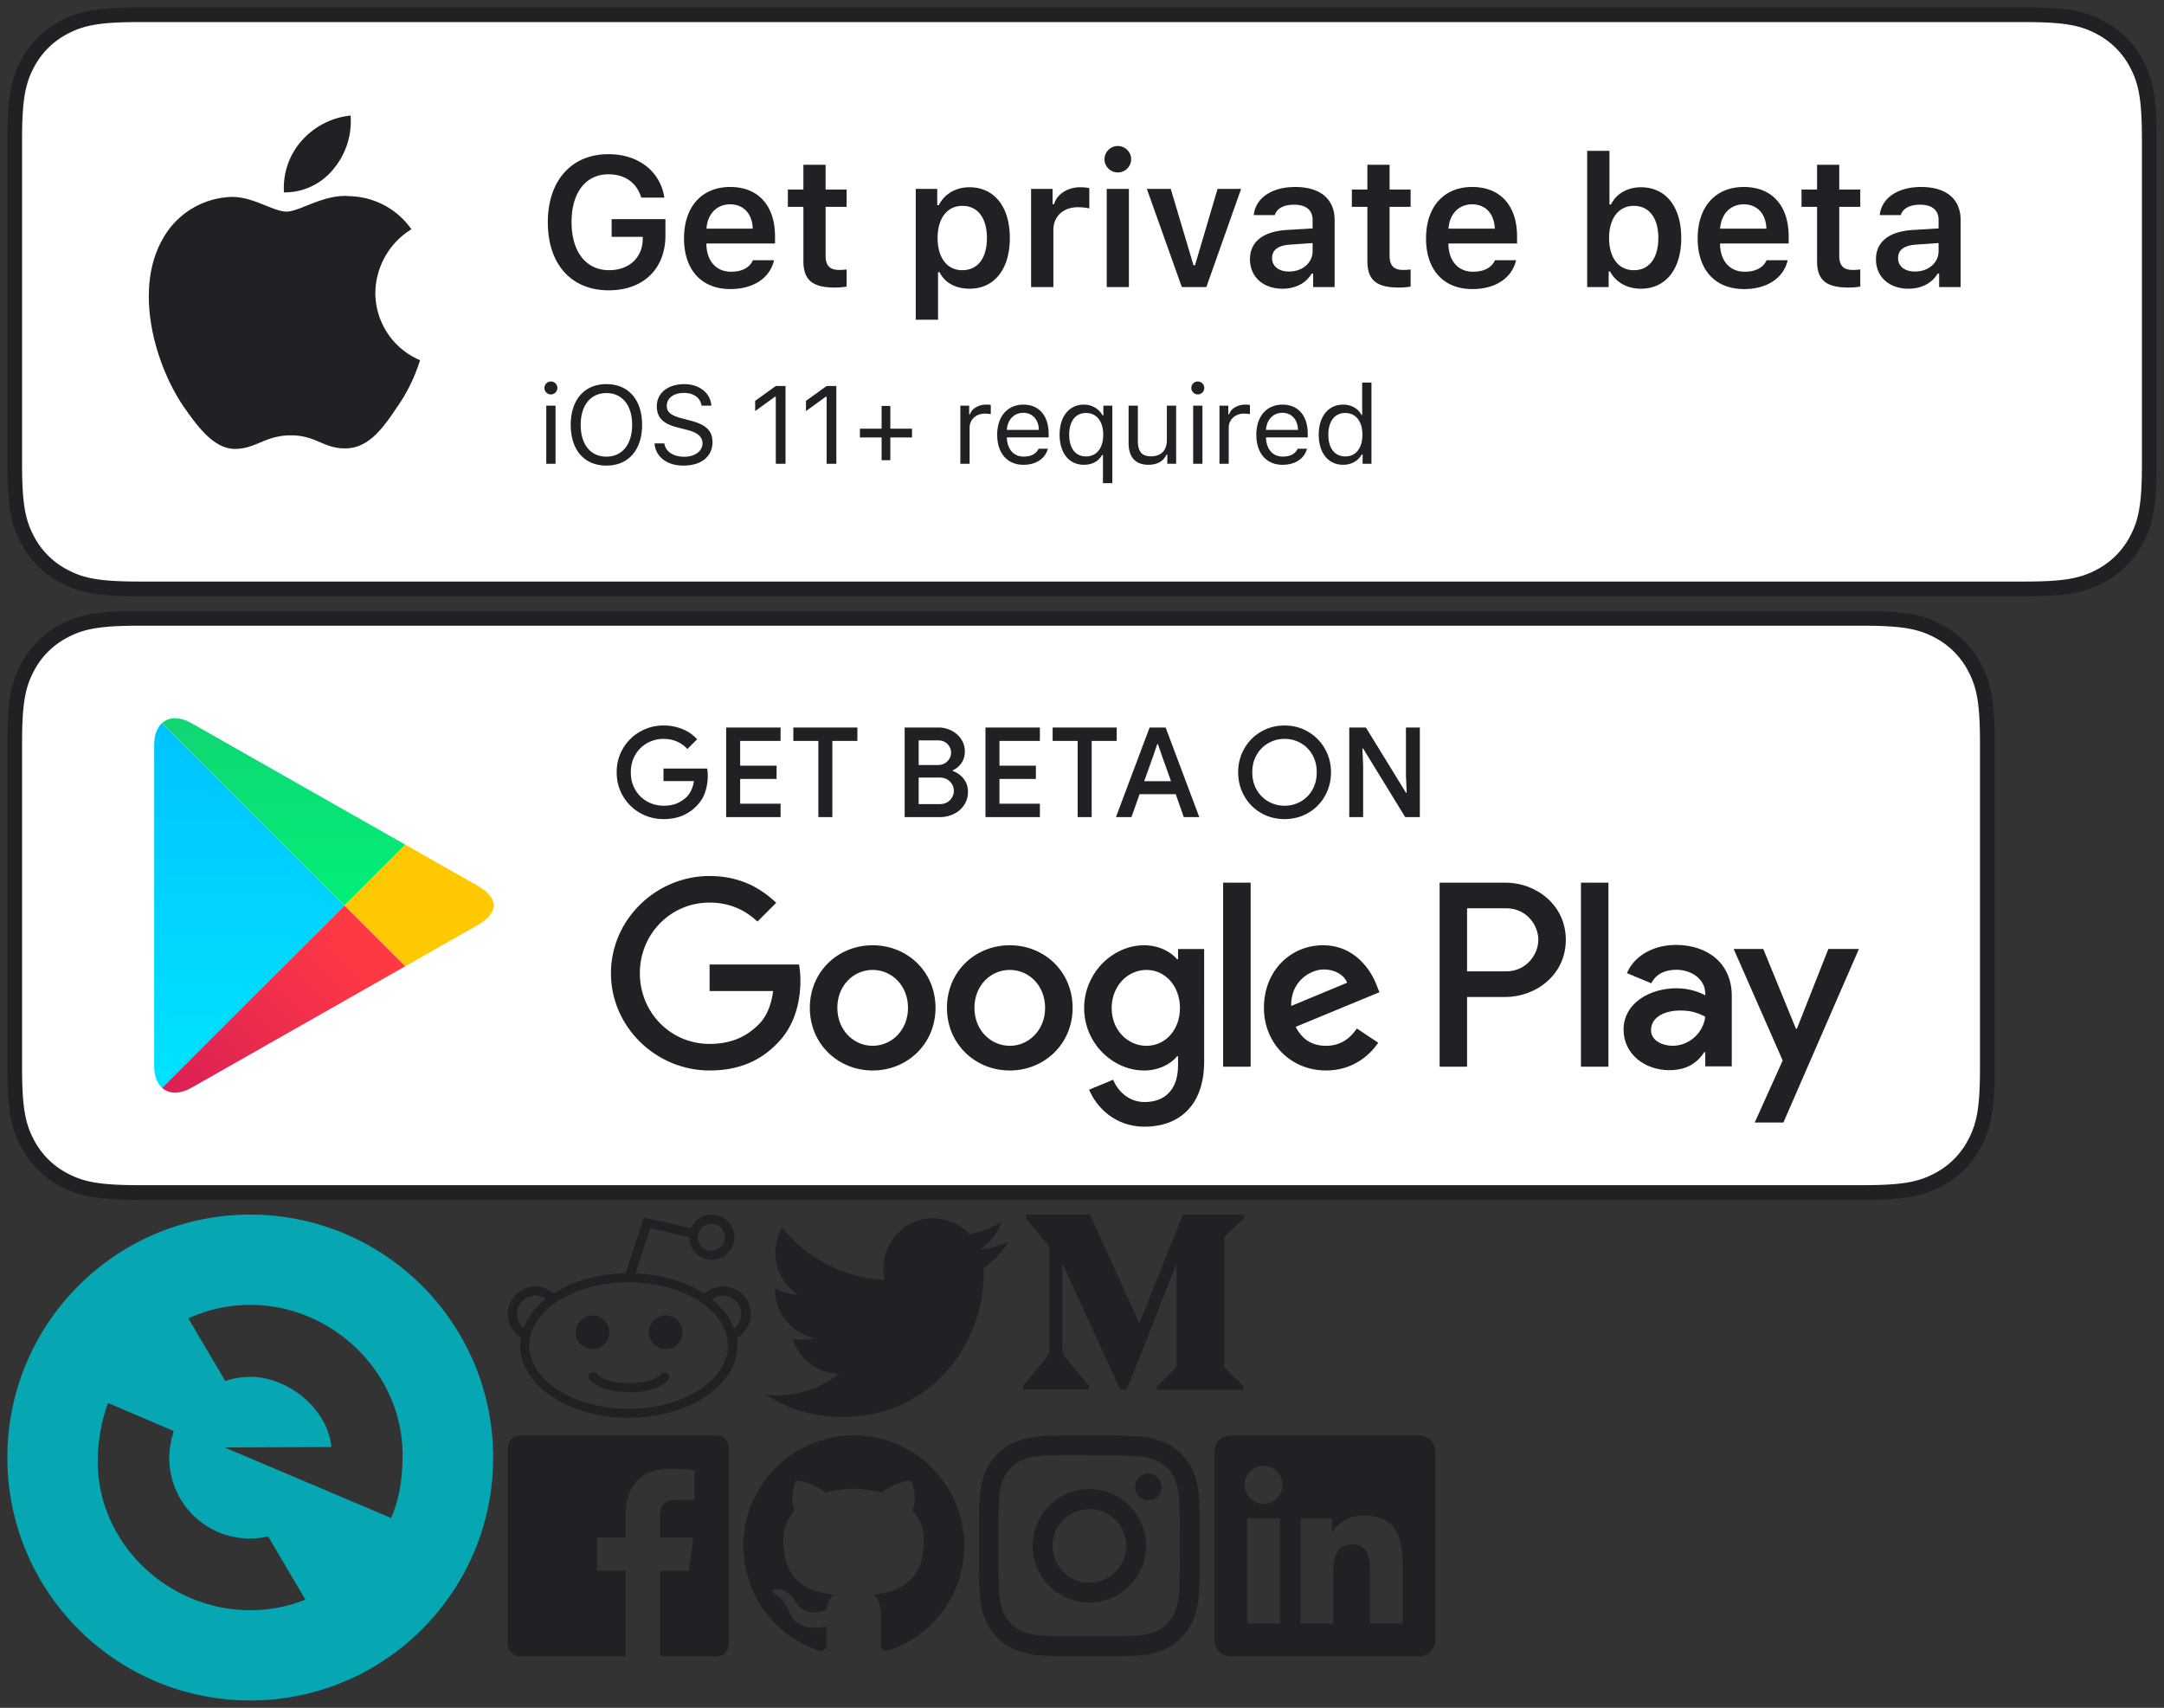 <?xml version="1.0" encoding="UTF-8"?><svg width="294" height="232" viewBox="0 0 294 232" xmlns="http://www.w3.org/2000/svg" xmlns:xlink="http://www.w3.org/1999/xlink"><rect x="0" y="0" width="294" height="232" fill="#333333" stroke="none"/><svg width="68" height="68" viewBox="-1 -1 68 68" id="svg--MEWlogo" y="164" xmlns="http://www.w3.org/2000/svg"><path d="M33 0C14.774 0 0 14.775 0 33s14.775 33 33 33 33-14.775 33-33S51.227 0 33 0zm0 53.74c-11.156 0-20.721-9.044-20.721-20.203 0-2.62.498-5.644 1.406-7.94l8.902 3.791c-.03.124-.066.288-.107.47a10.899 10.899 0 00-.466 2.675c-.02.18-.026.36-.02.541 0 .042.005.083.007.124A10.935 10.935 0 0035.43 43.714l5.06 8.592A20.146 20.146 0 0133 53.74zm19.124-12.532l-22.598-9.575 14.493-.063c-.52-5.257-5.923-9.53-11.018-9.53a10.405 10.405 0 00-3.396.566l-5.015-8.514a20.126 20.126 0 018.412-1.829c11.156 0 20.69 9.211 20.69 20.367-.002 3.01-.39 6.012-1.57 8.578h.002z" fill="#07A6B3" fill-rule="nonzero"/></svg><svg width="272" height="82" viewBox="-1 -1 272 82" id="svg--androidBetaButton" y="82" xmlns="http://www.w3.org/2000/svg"><defs><linearGradient x1="50%" y1="0%" x2="50%" y2="100%" id="ba"><stop stop-color="#00C3FF" offset="0%"/><stop stop-color="#00E3FF" offset="100%"/></linearGradient><linearGradient x1="50%" y1="0%" x2="50%" y2="100%" id="bb"><stop stop-color="#FFC800" offset="0%"/><stop stop-color="#FFC900" offset="100%"/></linearGradient><linearGradient x1="86.725%" y1="30.516%" x2="-50.481%" y2="137.757%" id="bc"><stop stop-color="#FF3944" offset="0%"/><stop stop-color="#C31161" offset="100%"/></linearGradient><linearGradient x1="50%" y1="0%" x2="50%" y2="100%" id="bd"><stop stop-color="#11D574" offset="0%"/><stop stop-color="#00F076" offset="100%"/></linearGradient></defs><g fill="none" fill-rule="evenodd"><path d="M17.947 1c-5.539 0-7.885.453-10.313 1.752a11.721 11.721 0 00-4.882 4.882C1.453 10.062 1 12.408 1 17.947v44.106c0 5.539.453 7.885 1.752 10.313a11.721 11.721 0 004.882 4.882C10.062 78.547 12.408 79 17.947 79h234.106c5.539 0 7.885-.453 10.313-1.752a11.721 11.721 0 004.882-4.882c1.299-2.428 1.752-4.774 1.752-10.313V17.947c0-5.539-.453-7.885-1.752-10.313a11.721 11.721 0 00-4.882-4.882C259.938 1.453 257.592 1 252.053 1H17.947z" stroke="#202124" stroke-width="2" fill="#FFF"/><path d="M89.157 28.272c1.859 0 3.36-.606 4.505-1.819a4.68 4.68 0 001.139-1.845 6.918 6.918 0 00.357-2.218 5.6 5.6 0 00-.085-.986H89.14v1.7h4.131a4.08 4.08 0 01-.349 1.224 3.276 3.276 0 01-.637.935 4.62 4.62 0 01-1.309.867c-.487.215-1.094.323-1.819.323-.793 0-1.53-.187-2.21-.561a4.248 4.248 0 01-1.632-1.598c-.408-.691-.612-1.485-.612-2.38 0-.895.204-1.689.612-2.38a4.248 4.248 0 011.632-1.598 4.48 4.48 0 012.193-.561c.669 0 1.278.119 1.828.357s1.022.578 1.419 1.02l1.326-1.326a5.444 5.444 0 00-1.989-1.377 6.64 6.64 0 00-2.567-.493 6.345 6.345 0 00-3.196.833 6.239 6.239 0 00-2.32 2.287c-.573.969-.859 2.048-.859 3.238s.286 2.27.859 3.238a6.239 6.239 0 002.32 2.287c.975.555 2.04.833 3.196.833zM105.05 28v-1.819h-5.491v-3.366h4.947v-1.802h-4.947v-3.366h5.49v-1.819h-7.394V28h7.395zm7.035 0V17.647h3.4v-1.819h-8.704v1.819h3.4V28h1.904zm14.598 0a4.25 4.25 0 001.913-.433 3.501 3.501 0 001.394-1.216 3.156 3.156 0 00.518-1.785c0-.669-.19-1.252-.57-1.751a3.13 3.13 0 00-1.487-1.071v-.102a2.861 2.861 0 001.182-1.003c.3-.442.45-.963.45-1.564 0-.6-.164-1.15-.493-1.649a3.427 3.427 0 00-1.317-1.173 3.857 3.857 0 00-1.794-.425h-4.573V28h4.777zm-.289-7.072h-2.584v-3.349h2.652c.522 0 .944.167 1.267.502.323.334.484.722.484 1.164 0 .442-.167.833-.501 1.173-.335.34-.774.51-1.318.51zm.29 5.304h-2.874v-3.604h2.805c.601 0 1.08.178 1.437.535.357.357.535.78.535 1.267 0 .476-.173.895-.518 1.258-.346.363-.808.544-1.386.544zM140.28 28v-1.819h-5.491v-3.366h4.947v-1.802h-4.947v-3.366h5.49v-1.819h-7.394V28h7.395zm7.035 0V17.647h3.4v-1.819h-8.704v1.819h3.4V28h1.904zm5.404 0l1.105-3.111h4.913L159.826 28h2.108l-4.573-12.172h-2.176L150.612 28h2.108zm5.372-4.879h-3.638l1.292-3.621.476-1.411h.102l.476 1.411 1.292 3.621zm15.431 5.151c1.179 0 2.25-.28 3.213-.841a6.068 6.068 0 002.27-2.304c.55-.975.824-2.046.824-3.213 0-1.167-.278-2.236-.833-3.205a6.233 6.233 0 00-2.27-2.303c-.957-.567-2.025-.85-3.204-.85-1.179 0-2.25.283-3.213.85a6.149 6.149 0 00-2.27 2.303c-.549.97-.824 2.038-.824 3.205 0 1.167.275 2.238.825 3.213a6.068 6.068 0 002.27 2.303c.962.561 2.033.842 3.212.842zm0-1.819a4.347 4.347 0 01-2.21-.578 4.243 4.243 0 01-1.59-1.607c-.39-.685-.586-1.47-.586-2.354 0-.884.196-1.669.587-2.355a4.243 4.243 0 011.59-1.606 4.347 4.347 0 012.21-.578c.804 0 1.54.193 2.21.578.668.385 1.195.92 1.58 1.607.385.685.578 1.47.578 2.354 0 .884-.193 1.669-.578 2.354a4.182 4.182 0 01-1.58 1.607 4.347 4.347 0 01-2.21.578zM184.197 28v-6.97l-.102-2.346h.102L189.909 28h1.989V15.828h-1.887v6.511l.102 2.346h-.102l-5.44-8.857h-2.261V28h1.887z" fill="#202124" fill-rule="nonzero"/><path d="M213.788 61.906h3.732V36.904h-3.732v25.002zm33.614-15.996l-4.278 10.84h-.128l-4.44-10.84h-4.02l6.658 15.15-3.796 8.428h3.894l10.26-23.578h-4.15zm-21.164 13.156c-1.224 0-2.928-.61-2.928-2.122 0-1.93 2.124-2.67 3.956-2.67 1.642 0 2.412.354 3.41.836-.29 2.316-2.284 3.956-4.438 3.956zm.45-13.702c-2.702 0-5.5 1.19-6.658 3.828l3.312 1.382c.708-1.382 2.026-1.834 3.41-1.834 1.93 0 3.892 1.158 3.924 3.218v.256c-.676-.386-2.122-.964-3.892-.964-3.57 0-7.206 1.962-7.206 5.628 0 3.346 2.928 5.502 6.208 5.502 2.51 0 3.892-1.126 4.762-2.446h.128v1.93h3.602V52.28c0-4.44-3.312-6.916-7.59-6.916zm-23.064 3.59h-5.308v-8.57h5.308c2.79 0 4.374 2.31 4.374 4.284 0 1.938-1.584 4.286-4.374 4.286zm-.096-12.05h-8.942v25.002h3.73v-9.472h5.212c4.136 0 8.202-2.996 8.202-7.766s-4.066-7.764-8.202-7.764zM154.766 59.07c-2.578 0-4.736-2.158-4.736-5.122 0-2.996 2.158-5.188 4.736-5.188 2.546 0 4.542 2.192 4.542 5.188 0 2.964-1.996 5.122-4.542 5.122zm4.284-11.76h-.128c-.838-.998-2.448-1.9-4.478-1.9-4.254 0-8.152 3.736-8.152 8.538 0 4.768 3.898 8.474 8.152 8.474 2.03 0 3.64-.902 4.478-1.934h.128v1.224c0 3.256-1.738 4.996-4.542 4.996-2.288 0-3.706-1.644-4.286-3.03l-3.254 1.354c.934 2.256 3.416 5.026 7.54 5.026 4.382 0 8.088-2.578 8.088-8.86V45.924h-3.546v1.386zm6.124 14.596h3.738V36.902h-3.738v25.004zm9.246-8.248c-.096-3.286 2.546-4.962 4.446-4.962 1.484 0 2.74.74 3.158 1.804l-7.604 3.158zm11.6-2.836c-.708-1.9-2.868-5.412-7.282-5.412-4.382 0-8.022 3.446-8.022 8.506 0 4.768 3.608 8.506 8.44 8.506 3.9 0 6.156-2.384 7.09-3.77l-2.9-1.934c-.966 1.418-2.288 2.352-4.19 2.352-1.9 0-3.254-.87-4.124-2.576l11.374-4.704-.386-.968zM95.404 48.02v3.608h8.634c-.258 2.03-.934 3.512-1.964 4.544-1.258 1.256-3.224 2.64-6.67 2.64-5.316 0-9.474-4.284-9.474-9.6 0-5.318 4.158-9.602 9.474-9.602 2.868 0 4.962 1.128 6.508 2.578l2.546-2.546C102.298 37.58 99.432 36 95.404 36 88.122 36 82 41.93 82 49.212s6.122 13.21 13.404 13.21c3.93 0 6.894-1.288 9.214-3.706 2.384-2.384 3.126-5.734 3.126-8.442 0-.838-.064-1.61-.194-2.254H95.404zm22.158 11.05c-2.578 0-4.802-2.126-4.802-5.154 0-3.062 2.224-5.156 4.802-5.156 2.576 0 4.8 2.094 4.8 5.156 0 3.028-2.224 5.154-4.8 5.154zm0-13.66c-4.706 0-8.54 3.576-8.54 8.506 0 4.896 3.834 8.506 8.54 8.506 4.704 0 8.538-3.61 8.538-8.506 0-4.93-3.834-8.506-8.538-8.506zm18.626 13.66c-2.578 0-4.802-2.126-4.802-5.154 0-3.062 2.224-5.156 4.802-5.156 2.578 0 4.8 2.094 4.8 5.156 0 3.028-2.222 5.154-4.8 5.154zm0-13.66c-4.704 0-8.538 3.576-8.538 8.506 0 4.896 3.834 8.506 8.538 8.506 4.704 0 8.538-3.61 8.538-8.506 0-4.93-3.834-8.506-8.538-8.506z" fill="#202124"/><path d="M1.074 50.498l-.15-.144c-.58-.616-.924-1.57-.924-2.81v.292V3.604v-.01.304C0 2.556.4 1.546 1.072.94L25.85 25.72 1.074 50.498M0 3.592" fill="url(#ba)" transform="translate(19.946 14.282)"/><path d="M34.11 34.274l.188-.106 9.786-5.56c.932-.53 1.554-1.174 1.864-1.854-.31.68-.93 1.324-1.864 1.854l-9.786 5.56-.188.106m.002-.292L25.85 25.72l8.262-8.262 9.972 5.666c1.266.72 1.978 1.648 2.096 2.594v.004c-.118.946-.83 1.874-2.096 2.594l-9.972 5.666" fill="url(#bb)" transform="translate(19.946 14.282)"/><path d="M2.84 51.44c-.692 0-1.296-.224-1.768-.65h.002c.47.424 1.076.65 1.768.65.06 0 .12 0 .182-.004-.062.004-.124.004-.184.004m0-.292c-.692 0-1.296-.226-1.766-.65L25.85 25.72l8.262 8.262-29.03 16.494c-.804.456-1.564.672-2.242.672" fill="url(#bc)" transform="translate(19.946 14.282)"/><path d="M25.85 25.72L1.072.94C1.542.516 2.146.292 2.838.292c.676 0 1.438.216 2.244.672l29.03 16.494-8.262 8.262m8.448-8.448L5.082.672C4.278.216 3.514 0 2.838 0h-.01.012c.676 0 1.438.214 2.242.672l29.216 16.6" fill="url(#bd)" transform="translate(19.946 14.282)"/></g></svg><svg width="294" height="82" viewBox="-1 -1 294 82" id="svg--betaButton" xmlns="http://www.w3.org/2000/svg"><g fill="none" fill-rule="evenodd"><path d="M17.947 1c-5.539 0-7.885.453-10.313 1.752a11.721 11.721 0 00-4.882 4.882C1.453 10.062 1 12.408 1 17.947v44.106c0 5.539.453 7.885 1.752 10.313a11.721 11.721 0 004.882 4.882C10.062 78.547 12.408 79 17.947 79h256.106c5.539 0 7.885-.453 10.313-1.752a11.721 11.721 0 004.882-4.882c1.299-2.428 1.752-4.774 1.752-10.313V17.947c0-5.539-.453-7.885-1.752-10.313a11.721 11.721 0 00-4.882-4.882C281.938 1.453 279.592 1 274.053 1H17.947z" stroke="#202124" stroke-width="2" fill="#FFF"/><path d="M49.993 38.779a9.946 9.946 0 006.072 9.15 22.799 22.799 0 01-3.158 6.43c-1.86 2.783-3.81 5.502-6.906 5.552-3.008.07-4.019-1.77-7.469-1.77-3.482 0-4.56 1.72-7.444 1.84-2.948.109-5.201-2.97-7.129-5.727-3.853-5.629-6.853-15.864-2.83-22.828a11.055 11.055 0 019.302-5.673c2.95-.06 5.69 1.993 7.505 1.993 1.78 0 5.165-2.457 8.658-2.09a10.536 10.536 0 018.3 4.487 10.292 10.292 0 00-4.9 8.636zm-5.68-16.825a8.525 8.525 0 01-6.733 3.182 9.643 9.643 0 012.38-6.99 10.31 10.31 0 016.67-3.452c.202 2.63-.63 5.233-2.318 7.26z" fill="#202124"/><path d="M89.407 30.969V28.77h-7.312v2.405h4.236l-.012.366c-.049 2.49-1.88 4.163-4.566 4.163-3.137 0-5.102-2.49-5.102-6.543 0-3.992 1.929-6.482 5.005-6.482 2.258 0 3.833 1.123 4.468 3.162h3.137c-.562-3.59-3.54-5.896-7.605-5.896-5.017 0-8.228 3.6-8.228 9.24 0 5.701 3.174 9.253 8.277 9.253 4.7 0 7.702-2.917 7.702-7.47zm11.886 3.381c-.44 1.001-1.477 1.563-2.978 1.563-1.99 0-3.272-1.416-3.345-3.675v-.158h9.326v-.965c0-4.187-2.282-6.714-6.091-6.714-3.87 0-6.274 2.698-6.274 6.983 0 4.272 2.368 6.885 6.298 6.885 3.15 0 5.384-1.514 5.933-3.919h-2.869zm-3.1-7.593c1.819 0 3.015 1.282 3.076 3.308h-6.287c.135-2.002 1.404-3.308 3.21-3.308zm9.957-5.37v3.356h-2.112V27.1h2.112v7.361c0 2.576 1.22 3.601 4.285 3.601.586 0 1.147-.049 1.587-.134v-2.32l-.396.038a7.486 7.486 0 01-.63.023c-1.27 0-1.83-.598-1.83-1.928V27.1h2.856v-2.357h-2.857v-3.357h-3.015zm22.54 3.051c-1.832 0-3.382.916-4.15 2.43h-.208v-2.21h-2.918V42.43h3.028v-6.457h.207c.684 1.416 2.16 2.246 4.077 2.246 3.37 0 5.469-2.65 5.469-6.885 0-4.273-2.124-6.897-5.505-6.897zm-.953 11.267c-2.063 0-3.344-1.672-3.357-4.37.013-2.698 1.307-4.37 3.37-4.37 2.075 0 3.332 1.636 3.332 4.37s-1.245 4.37-3.345 4.37zM139.084 38h3.028v-7.751c0-1.88 1.367-3.101 3.332-3.101l.304.008c.483.023 1.057.093 1.247.163V24.56c-.281-.073-.818-.122-1.258-.122-1.72 0-3.161.977-3.528 2.295h-.207v-2.075h-2.918V38zm11.777-15.576a1.803 1.803 0 001.819-1.795c0-.988-.818-1.794-1.82-1.794-.988 0-1.806.806-1.806 1.794a1.8 1.8 0 001.807 1.795zM149.359 38h3.015V24.658h-3.015V38zm18.258-13.342h-3.198l-3.064 10.376h-.207l-3.089-10.376h-3.247L159.561 38h3.332l4.724-13.342zm5.624 13.562c1.746 0 3.21-.757 3.955-2.051h.208V38h2.917v-9.119c0-2.82-1.928-4.48-5.358-4.48-3.174 0-5.384 1.49-5.628 3.821h2.857c.28-.915 1.233-1.416 2.624-1.416 1.636 0 2.515.745 2.515 2.075v1.148l-3.443.207c-3.247.183-5.066 1.587-5.066 3.98 0 2.441 1.844 4.004 4.42 4.004zm.892-2.332c-1.343 0-2.308-.671-2.308-1.819 0-1.11.794-1.733 2.49-1.843l3.016-.207v1.086c0 1.587-1.367 2.783-3.198 2.783zm10.64-14.502v3.357h-2.111V27.1h2.112v7.361c0 2.576 1.22 3.601 4.284 3.601.586 0 1.148-.049 1.587-.134v-2.32l-.396.038a7.486 7.486 0 01-.63.023c-1.269 0-1.83-.598-1.83-1.928V27.1h2.856v-2.357h-2.856v-3.357h-3.015zm17.331 12.964c-.44 1.001-1.477 1.563-2.979 1.563-1.99 0-3.271-1.416-3.344-3.675v-.158h9.326v-.965c0-4.187-2.283-6.714-6.091-6.714-3.87 0-6.275 2.698-6.275 6.983 0 4.272 2.368 6.885 6.299 6.885 3.15 0 5.383-1.514 5.933-3.919h-2.869zm-3.1-7.593c1.818 0 3.015 1.282 3.076 3.308h-6.287c.134-2.002 1.404-3.308 3.21-3.308zm22.93 11.463c3.369 0 5.48-2.65 5.48-6.885 0-4.26-2.1-6.897-5.48-6.897-1.832 0-3.37.891-4.066 2.344h-.207v-7.288h-3.027V38h2.917v-2.112h.208c.756 1.465 2.307 2.332 4.174 2.332zm-.953-11.255c2.063 0 3.32 1.648 3.32 4.37 0 2.722-1.245 4.37-3.32 4.37-2.075 0-3.369-1.672-3.369-4.37 0-2.698 1.306-4.37 3.37-4.37zm18.027 7.385c-.44 1.001-1.478 1.563-2.979 1.563-1.99 0-3.271-1.416-3.345-3.675v-.158h9.326v-.965c0-4.187-2.282-6.714-6.09-6.714-3.87 0-6.275 2.698-6.275 6.983 0 4.272 2.368 6.885 6.299 6.885 3.149 0 5.383-1.514 5.932-3.919h-2.868zm-3.101-7.593c1.819 0 3.015 1.282 3.076 3.308h-6.287c.135-2.002 1.404-3.308 3.21-3.308zm9.957-5.37v3.356h-2.111V27.1h2.111v7.361c0 2.576 1.221 3.601 4.285 3.601.586 0 1.147-.049 1.587-.134v-2.32l-.396.038a7.486 7.486 0 01-.63.023c-1.269 0-1.83-.598-1.83-1.928V27.1h2.856v-2.357h-2.857v-3.357h-3.015zm12.424 16.833c1.745 0 3.21-.757 3.955-2.051h.207V38h2.918v-9.119c0-2.82-1.929-4.48-5.36-4.48-3.173 0-5.383 1.49-5.627 3.821h2.857c.28-.915 1.233-1.416 2.624-1.416 1.636 0 2.515.745 2.515 2.075v1.148l-3.442.207c-3.248.183-5.066 1.587-5.066 3.98 0 2.441 1.843 4.004 4.419 4.004zm.89-2.332c-1.342 0-2.306-.671-2.306-1.819 0-1.11.793-1.733 2.49-1.843l3.015-.207v1.086c0 1.587-1.367 2.783-3.198 2.783zM73.846 52.581a.881.881 0 00.879-.879.881.881 0 00-.88-.879.881.881 0 00-.878.88c0 .483.395.878.879.878zM73.216 62h1.26v-7.896h-1.26V62zm8.172-10.818c-2.989 0-4.85 2.131-4.85 5.53 0 3.384 1.817 5.537 4.85 5.537 3.017 0 4.848-2.16 4.848-5.537 0-3.391-1.846-5.53-4.848-5.53zm0 1.216c2.16 0 3.493 1.67 3.493 4.314 0 2.622-1.325 4.321-3.493 4.321-2.198 0-3.494-1.699-3.494-4.321 0-2.644 1.34-4.314 3.494-4.314zm6.538 6.84c.14 1.825 1.685 3.011 3.926 3.011 2.417 0 3.947-1.238 3.947-3.179 0-1.495-.815-2.338-2.83-2.89l-1.344-.354c-1.458-.374-2.036-.85-2.036-1.678 0-1.069.93-1.772 2.336-1.772 1.318 0 2.212.645 2.395 1.728h1.326c-.11-1.706-1.634-2.922-3.677-2.922-2.234 0-3.735 1.216-3.735 3.01 0 1.502.827 2.366 2.739 2.85l1.355.351c1.457.366 2.117.938 2.117 1.838 0 1.048-1.048 1.817-2.469 1.817-1.501 0-2.556-.703-2.717-1.81h-1.333zM104.401 62h1.319V51.431h-1.311l-2.813 2.022v1.391l2.688-1.948h.117V62zm6.905 0h1.318V51.431h-1.31l-2.813 2.022v1.391l2.688-1.948h.117V62zm8.655-3.574h2.944v-1.187h-2.944v-3.09h-1.187v3.09h-2.944v1.187h2.944v3.09h1.187v-3.09zm9.51 3.574h1.26v-4.893c0-1.113.871-1.919 2.072-1.919l.217.008c.238.014.512.044.59.066v-1.26a5.41 5.41 0 00-.63-.037c-1.048 0-1.956.542-2.19 1.311h-.118v-1.172h-1.201V62zm10.633-2.043c-.33.695-1.018 1.069-2.037 1.069-1.34 0-2.211-.989-2.277-2.549v-.059h5.676v-.483c0-2.454-1.297-3.97-3.428-3.97-2.168 0-3.56 1.612-3.56 4.095 0 2.497 1.37 4.08 3.56 4.08 1.729 0 2.96-.836 3.325-2.183h-1.26zm-2.08-4.878c1.252 0 2.087.922 2.116 2.321h-4.35c.095-1.399.974-2.321 2.233-2.321zm8.237-1.114c-2 0-3.303 1.612-3.303 4.087 0 2.49 1.289 4.087 3.303 4.087 1.113 0 1.963-.461 2.468-1.326h.118v3.824h1.274V54.104h-1.216v1.319h-.117c-.469-.886-1.45-1.458-2.527-1.458zm.286 7.039c-1.436 0-2.285-1.099-2.285-2.952 0-1.845.857-2.951 2.292-2.951 1.428 0 2.33 1.142 2.33 2.951 0 1.817-.894 2.952-2.337 2.952zm12.244-6.9h-1.26v4.673c0 1.385-.762 2.212-2.153 2.212-1.26 0-1.787-.659-1.787-2.08v-4.805h-1.26v5.113c0 1.867.923 2.922 2.695 2.922 1.209 0 2.05-.498 2.446-1.377h.118V62h1.2v-7.896zm2.942-1.523a.881.881 0 00.879-.879.881.881 0 00-.879-.879.881.881 0 00-.879.88c0 .483.396.878.879.878zm-.63 9.419h1.26v-7.896h-1.26V62zm3.572 0h1.26v-4.893c0-1.113.872-1.919 2.073-1.919l.216.008c.238.014.512.044.59.066v-1.26a5.41 5.41 0 00-.63-.037c-1.048 0-1.956.542-2.19 1.311h-.118v-1.172h-1.2V62zm10.633-2.043c-.33.695-1.018 1.069-2.036 1.069-1.34 0-2.212-.989-2.278-2.549v-.059h5.676v-.483c0-2.454-1.296-3.97-3.428-3.97-2.168 0-3.56 1.612-3.56 4.095 0 2.497 1.37 4.08 3.56 4.08 1.729 0 2.96-.836 3.326-2.183h-1.26zm-2.08-4.878c1.252 0 2.087.922 2.116 2.321h-4.35c.095-1.399.974-2.321 2.234-2.321zm8.252 7.06c1.091 0 2.029-.52 2.527-1.399h.117V62h1.201V50.97h-1.26v4.38h-.11c-.446-.865-1.376-1.385-2.475-1.385-2.007 0-3.318 1.612-3.318 4.087 0 2.483 1.297 4.087 3.318 4.087zm.293-7.038c1.428 0 2.322 1.142 2.322 2.951 0 1.824-.886 2.952-2.322 2.952-1.443 0-2.307-1.106-2.307-2.952 0-1.838.871-2.951 2.307-2.951z" fill="#202124" fill-rule="nonzero"/></g></svg><svg width="32" height="32" viewBox="-1 -1 32 32" id="svg--facebook" x="68" y="194" xmlns="http://www.w3.org/2000/svg"><path d="M28.345 0H1.655C.741 0 0 .741 0 1.655v26.69C0 29.26.741 30 1.655 30h14.368V18.383H12.11v-4.527h3.912v-3.344c0-3.873 2.367-5.98 5.823-5.98 1.656 0 3.08.12 3.495.175v4.05H22.94c-1.875 0-2.24.902-2.24 2.214v2.889h4.48l-.581 4.538H20.7V30h7.644C29.26 30 30 29.26 30 28.345V1.655C30 .741 29.26 0 28.345 0z" fill="#202124" fill-rule="evenodd"/></svg><svg width="32" height="32" viewBox="-1 -1 32 32" id="svg--github" x="100" y="194" xmlns="http://www.w3.org/2000/svg"><path d="M15 0C6.713 0 0 6.716 0 15c0 6.629 4.298 12.25 10.257 14.231.75.142 1.024-.322 1.024-.721 0-.356-.012-1.3-.019-2.55-4.172.905-5.052-2.012-5.052-2.012-.682-1.732-1.67-2.194-1.67-2.194-1.357-.93.107-.912.107-.912 1.506.106 2.296 1.546 2.296 1.546 1.338 2.293 3.512 1.63 4.37 1.247.135-.97.52-1.631.95-2.006-3.332-.375-6.833-1.665-6.833-7.413 0-1.637.582-2.975 1.544-4.025-.169-.378-.676-1.904.132-3.97 0 0 1.255-.402 4.125 1.538a14.38 14.38 0 013.75-.506 14.38 14.38 0 013.75.506c2.85-1.94 4.105-1.538 4.105-1.538.807 2.066.3 3.592.15 3.97.957 1.05 1.538 2.388 1.538 4.025 0 5.763-3.506 7.031-6.844 7.4.526.45 1.013 1.37 1.013 2.775 0 2.008-.02 3.62-.02 4.108 0 .394.263.862 1.033.712C25.707 27.244 30 21.62 30 15c0-8.284-6.715-15-15-15z" fill="#202124" fill-rule="evenodd"/></svg><svg width="32" height="32" viewBox="-1 -1 32 32" id="svg--instagram" x="132" y="194" xmlns="http://www.w3.org/2000/svg"><path d="M15 0c-4.075 0-4.584.019-6.184.09C7.22.165 6.131.416 5.175.788a7.347 7.347 0 00-2.658 1.73 7.32 7.32 0 00-1.73 2.657C.417 6.131.164 7.219.09 8.816.015 10.416 0 10.925 0 15s.019 4.584.09 6.184c.075 1.596.326 2.685.697 3.641a7.357 7.357 0 001.73 2.658 7.337 7.337 0 002.658 1.73c.957.37 2.045.623 3.641.697 1.6.075 2.109.09 6.184.09 4.076 0 4.584-.019 6.185-.09 1.595-.075 2.684-.327 3.64-.698a7.372 7.372 0 002.658-1.73 7.32 7.32 0 001.73-2.657c.37-.956.623-2.045.697-3.641.075-1.6.09-2.109.09-6.184s-.02-4.584-.09-6.184c-.075-1.596-.327-2.686-.697-3.641a7.36 7.36 0 00-1.73-2.658 7.314 7.314 0 00-2.658-1.73c-.956-.37-2.045-.623-3.64-.697C19.584.015 19.075 0 15 0zm0 2.7c4.004 0 4.482.02 6.063.089 1.462.068 2.256.311 2.784.518a4.65 4.65 0 011.726 1.12 4.641 4.641 0 011.121 1.727c.204.527.45 1.321.516 2.783.072 1.583.087 2.058.087 6.063s-.018 4.481-.091 6.063c-.077 1.462-.321 2.256-.527 2.783-.28.703-.598 1.2-1.124 1.728a4.682 4.682 0 01-1.724 1.12c-.526.205-1.332.45-2.795.516-1.591.071-2.061.087-6.073.087-4.014 0-4.483-.018-6.074-.092-1.464-.076-2.27-.32-2.795-.526-.712-.28-1.2-.599-1.724-1.124a4.556 4.556 0 01-1.125-1.725c-.206-.525-.449-1.331-.525-2.794-.056-1.575-.076-2.061-.076-6.055 0-3.995.02-4.482.076-6.076.076-1.462.319-2.267.525-2.792.262-.713.599-1.2 1.125-1.727.524-.524 1.012-.861 1.724-1.122.525-.208 1.313-.451 2.776-.526 1.594-.057 2.062-.075 6.074-.075L15 2.7zm0 4.598A7.702 7.702 0 007.297 15 7.702 7.702 0 1015 7.298zM15 20c-2.763 0-5-2.237-5-5s2.237-5 5-5 5 2.237 5 5-2.237 5-5 5zm9.807-13.006a1.8 1.8 0 01-3.6 0 1.8 1.8 0 013.6 0z" fill="#202124" fill-rule="evenodd"/></svg><svg width="32" height="32" viewBox="-1 -1 32 32" id="svg--linkedin" x="164" y="194" xmlns="http://www.w3.org/2000/svg"><path d="M25.559 25.565h-4.444v-6.961c0-1.66-.032-3.796-2.314-3.796-2.316 0-2.67 1.806-2.67 3.673v7.084H11.69V11.25h4.267v1.951h.057c.595-1.125 2.046-2.312 4.212-2.312 4.501 0 5.334 2.962 5.334 6.819v7.857h-.001zM6.67 9.29A2.578 2.578 0 014.092 6.71 2.58 2.58 0 116.67 9.291zm2.227 16.274H4.445V11.25h4.453v14.315zM27.781 0H2.214C.99 0 0 .968 0 2.161V27.84C0 29.034.99 30 2.214 30h25.563C29 30 30 29.034 30 27.839V2.16C30 .967 29 0 27.777 0h.004z" fill="#202124" fill-rule="evenodd"/></svg><svg width="32" height="26" viewBox="-1 -1 32 26" id="svg--medium" x="138" y="164" xmlns="http://www.w3.org/2000/svg"><path d="M3.558 4.859a1.158 1.158 0 00-.38-.98L.378.504V0h8.697l6.723 14.744L21.708 0H30v.504L27.604 2.8a.702.702 0 00-.267.673v16.875a.702.702 0 00.267.67l2.338 2.297v.504H18.178v-.504l2.421-2.353c.239-.237.239-.307.239-.672V6.651L14.1 23.761h-.909L5.348 6.651V18.12c-.065.482.094.967.433 1.316l3.15 3.825v.503H0v-.504l3.15-3.825c.338-.348.487-.838.408-1.315V4.859z" fill="#202124" fill-rule="evenodd"/></svg><svg width="35" height="30" viewBox="-1 -1 35 30" id="svg--reddit" x="68" y="164" xmlns="http://www.w3.org/2000/svg"><path d="M3.03 16.622c-.083.38-.124.77-.124 1.164 0 4.734 6.052 8.592 13.493 8.592 7.439 0 13.491-3.855 13.491-8.592 0-.376-.04-.75-.114-1.112l-.019-.044a.604.604 0 01-.04-.227c-.416-1.616-1.537-3.081-3.157-4.266a.576.576 0 01-.173-.097c-.036-.027-.062-.057-.092-.088-2.465-1.696-5.99-2.76-9.894-2.76-3.872 0-7.362 1.043-9.826 2.71a.537.537 0 01-.246.17C4.67 13.257 3.52 14.735 3.09 16.366c0 .08-.017.157-.049.235l-.012.02zm13.437 7.48c-2.466 0-4.203-.534-5.31-1.645a.617.617 0 010-.869.645.645 0 01.873 0c.866.865 2.316 1.297 4.437 1.297 2.121 0 3.562-.413 4.427-1.278.226-.225.619-.225.865 0a.664.664 0 010 .887c-1.113 1.111-2.84 1.647-5.31 1.647l.018-.038zM11.51 13.69c-1.258 0-2.306 1.052-2.306 2.306 0 1.251 1.048 2.269 2.306 2.269a2.268 2.268 0 002.269-2.269c0-1.254-1.015-2.306-2.27-2.306zm9.944 0c-1.257 0-2.307 1.052-2.307 2.306 0 1.251 1.05 2.269 2.307 2.269a2.268 2.268 0 002.27-2.269c0-1.254-1.015-2.306-2.27-2.306zm6.254-2.193c1.425 1.146 2.475 2.504 3.009 3.993.62-.462.988-1.188.988-1.992a2.5 2.5 0 00-3.997-1.998v-.003zm-23.98-.493a2.502 2.502 0 00-2.5 2.5c0 .746.33 1.44.887 1.91.55-1.484 1.611-2.824 3.042-3.955a2.501 2.501 0 00-1.428-.453v-.002h-.001zM16.4 27.612c-8.121 0-14.726-4.407-14.726-9.82 0-.378.032-.748.095-1.113A3.743 3.743 0 010 13.498c0-2.057 1.688-3.73 3.747-3.73.927 0 1.791.338 2.47.937 2.552-1.637 5.992-2.668 9.779-2.739L18.488.371l.555.13s.022 0 .022.004l5.807 1.365A3.092 3.092 0 0127.71 0a3.076 3.076 0 013.068 3.072 3.075 3.075 0 01-3.068 3.071 3.074 3.074 0 01-3.066-3.066L19.35 1.823 17.332 7.98c3.644.144 6.94 1.174 9.41 2.779a3.663 3.663 0 012.522-.989A3.734 3.734 0 0133 13.496a3.758 3.758 0 01-1.894 3.252c.038.35.08.68.08 1.03-.02 5.415-6.607 9.821-14.739 9.821l-.046.013zM27.647 1.23a1.841 1.841 0 100 3.682 1.836 1.836 0 001.828-1.835 1.84 1.84 0 00-1.852-1.83l.024-.017z" fill="#202124" fill-rule="evenodd"/></svg><svg width="35" height="30" viewBox="-1 -1 35 30" id="svg--twitter" x="103" y="164" xmlns="http://www.w3.org/2000/svg"><path d="M32.935 3.715a13.679 13.679 0 01-3.884 1.073 6.854 6.854 0 002.974-3.769 13.916 13.916 0 01-4.3 1.639A6.716 6.716 0 0022.789.5c-3.735 0-6.764 3.05-6.764 6.806 0 .54.061 1.059.174 1.555C10.575 8.594 5.59 5.876 2.255 1.766c-.587 1-.916 2.161-.916 3.426a6.823 6.823 0 003.009 5.67 6.71 6.71 0 01-3.064-.853v.084c0 3.301 2.328 6.054 5.426 6.681a6.82 6.82 0 01-3.042.118c.868 2.703 3.362 4.674 6.33 4.73a13.51 13.51 0 01-8.39 2.913c-.536 0-1.07-.032-1.608-.092A19.15 19.15 0 0010.39 27.5c12.45 0 19.248-10.375 19.248-19.358 0-.29 0-.582-.02-.872A13.712 13.712 0 0033 3.743l-.065-.028z" fill="#202124" fill-rule="evenodd"/></svg></svg>
